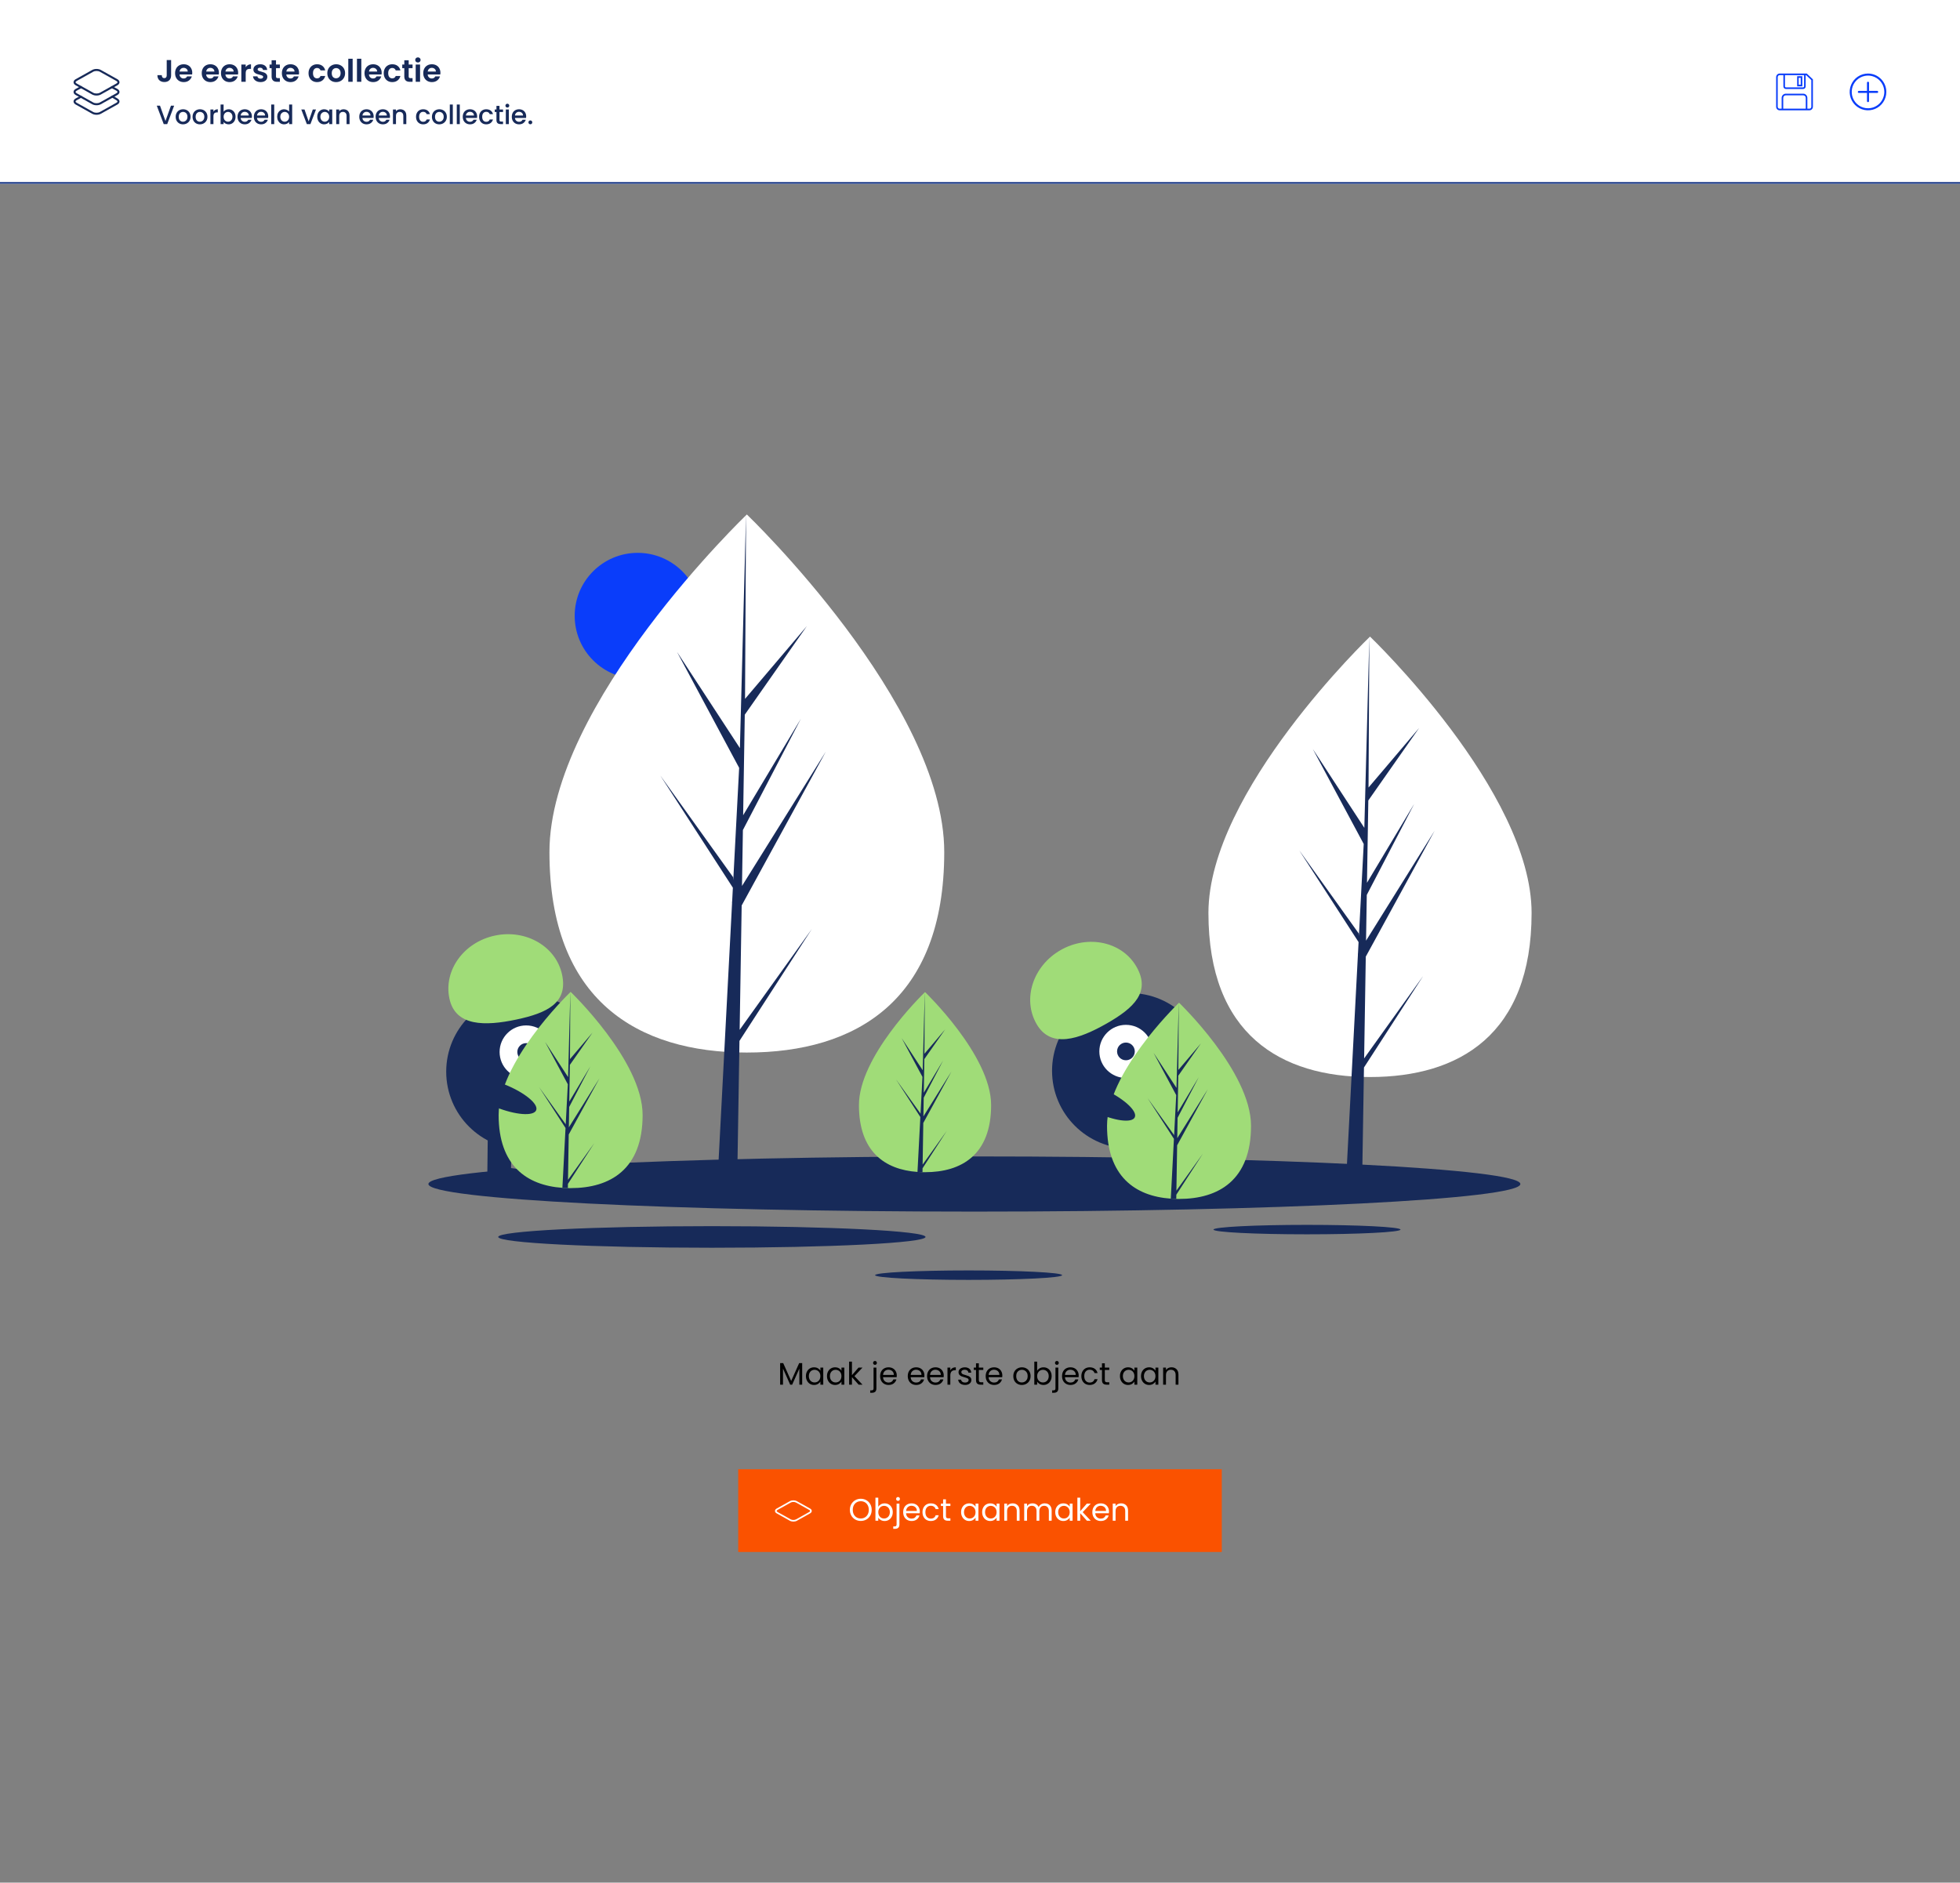 <svg width="1066" height="1024" viewBox="0 0 1066 1024" fill="none" xmlns="http://www.w3.org/2000/svg">
<rect x="0" y="0" width="1066" height="1024" fill="#808080" stroke="none"/>
<g clip-path="url(#clip0)">
<path d="M346.829 369.212C365.754 369.212 381.096 353.877 381.096 334.96C381.096 316.044 365.754 300.709 346.829 300.709C327.903 300.709 312.561 316.044 312.561 334.96C312.561 353.877 327.903 369.212 346.829 369.212Z" fill="#0A3DFA"/>
<path d="M513.553 463.469C513.553 544.288 465.485 572.507 406.191 572.507C346.896 572.507 298.829 544.288 298.829 463.469C298.829 382.651 406.191 279.837 406.191 279.837C406.191 279.837 513.553 382.651 513.553 463.469Z" fill="white"/>
<path d="M402.28 560.144L403.38 492.506L449.14 408.828L403.552 481.896L404.046 451.483L435.584 390.943L404.177 443.435L405.066 388.736L438.837 340.539L405.206 380.135L405.761 279.837L402.27 412.613L402.557 407.136L368.222 354.604L402.007 417.65L398.808 478.739L398.712 477.118L359.129 421.836L398.592 482.846L398.192 490.486L398.121 490.601L398.153 491.228L390.037 646.216H400.881L402.182 566.162L441.548 505.301L402.28 560.144Z" fill="#172A59"/>
<path d="M833 496.57C833 562.724 793.654 585.823 745.119 585.823C696.584 585.823 657.238 562.724 657.238 496.57C657.238 430.416 745.119 346.258 745.119 346.258C745.119 346.258 833 430.416 833 496.57Z" fill="white"/>
<path d="M741.918 575.703L742.817 520.338L780.274 451.844L742.958 511.653L743.363 486.759L769.178 437.204L743.47 480.171L744.198 435.397L771.841 395.945L744.312 428.357L744.767 346.258L741.909 454.942L742.145 450.459L714.039 407.458L741.694 459.065L739.075 509.07L738.997 507.742L706.596 462.491L738.899 512.431L738.571 518.685L738.513 518.779L738.539 519.292L731.895 646.157H740.772L741.837 580.629L774.061 530.811L741.918 575.703Z" fill="#172A59"/>
<path d="M529.946 659.02C693.945 659.02 826.892 652.303 826.892 644.017C826.892 635.73 693.945 629.013 529.946 629.013C365.947 629.013 233 635.73 233 644.017C233 652.303 365.947 659.02 529.946 659.02Z" fill="#172A59"/>
<path d="M710.843 671.375C738.932 671.375 761.703 670.224 761.703 668.805C761.703 667.386 738.932 666.235 710.843 666.235C682.754 666.235 659.983 667.386 659.983 668.805C659.983 670.224 682.754 671.375 710.843 671.375Z" fill="#172A59"/>
<path d="M526.802 696.163C554.891 696.163 577.662 695.013 577.662 693.594C577.662 692.174 554.891 691.024 526.802 691.024C498.713 691.024 475.942 692.174 475.942 693.594C475.942 695.013 498.713 696.163 526.802 696.163Z" fill="#172A59"/>
<path d="M387.174 678.68C451.348 678.68 503.371 676.052 503.371 672.809C503.371 669.567 451.348 666.938 387.174 666.938C323.001 666.938 270.978 669.567 270.978 672.809C270.978 676.052 323.001 678.68 387.174 678.68Z" fill="#172A59"/>
<path d="M284.982 625.174C308.343 625.174 327.281 606.244 327.281 582.894C327.281 559.544 308.343 540.615 284.982 540.615C261.621 540.615 242.683 559.544 242.683 582.894C242.683 606.244 261.621 625.174 284.982 625.174Z" fill="#172A59"/>
<path d="M278.166 615.997L265.316 615.846L265.045 638.857L277.895 639.009L278.166 615.997Z" fill="#172A59"/>
<path d="M303.865 616.3L291.015 616.149L290.744 639.16L303.593 639.311L303.865 616.3Z" fill="#172A59"/>
<path d="M286.458 639.377C286.484 637.16 281.711 635.307 275.797 635.237C269.883 635.168 265.068 636.908 265.042 639.125C265.016 641.341 269.789 643.195 275.703 643.265C281.616 643.334 286.432 641.594 286.458 639.377Z" fill="#172A59"/>
<path d="M312.163 639.145C312.189 636.928 307.416 635.075 301.502 635.005C295.588 634.935 290.773 636.676 290.747 638.892C290.721 641.109 295.494 642.962 301.408 643.032C307.321 643.102 312.137 641.361 312.163 639.145Z" fill="#172A59"/>
<path d="M286.179 586.654C294.163 586.654 300.635 580.184 300.635 572.204C300.635 564.223 294.163 557.754 286.179 557.754C278.195 557.754 271.722 564.223 271.722 572.204C271.722 580.184 278.195 586.654 286.179 586.654Z" fill="white"/>
<path d="M286.179 577.02C288.84 577.02 290.998 574.864 290.998 572.204C290.998 569.544 288.84 567.387 286.179 567.387C283.517 567.387 281.36 569.544 281.36 572.204C281.36 574.864 283.517 577.02 286.179 577.02Z" fill="#172A59"/>
<path d="M244.416 543.095C241.181 527.767 252.281 512.448 269.207 508.879C286.134 505.31 302.478 514.842 305.713 530.17C308.948 545.498 297.693 551.005 280.766 554.574C263.84 558.143 247.651 558.423 244.416 543.095Z" fill="#A0DC78"/>
<path d="M349.506 606.481C349.506 635.956 331.976 646.248 310.35 646.248C309.849 646.248 309.349 646.243 308.849 646.231C307.847 646.21 306.855 646.162 305.874 646.095C286.357 644.715 271.194 633.894 271.194 606.481C271.194 578.112 307.463 542.314 310.188 539.665L310.192 539.66C310.297 539.558 310.35 539.508 310.35 539.508C310.35 539.508 349.506 577.005 349.506 606.481Z" fill="#A0DC78"/>
<path d="M308.923 641.739L323.244 621.737L308.887 643.935L308.849 646.231C307.847 646.21 306.854 646.162 305.874 646.095L307.418 616.606L307.406 616.377L307.432 616.334L307.577 613.549L293.185 591.296L307.623 611.46L307.656 612.051L308.823 589.77L296.501 566.775L308.973 585.859L310.187 539.665L310.192 539.508V539.66L309.989 576.087L322.256 561.646L309.939 579.225L309.615 599.174L321.068 580.029L309.567 602.11L309.386 613.2L326.014 586.553L309.324 617.071L308.923 641.739Z" fill="#172A59"/>
<path d="M614.487 624.716C637.848 624.716 656.786 605.787 656.786 582.437C656.786 559.087 637.848 540.157 614.487 540.157C591.125 540.157 572.188 559.087 572.188 582.437C572.188 605.787 591.125 624.716 614.487 624.716Z" fill="#172A59"/>
<path d="M618.097 616.04L605.813 619.814L612.577 641.811L624.86 638.038L618.097 616.04Z" fill="#172A59"/>
<path d="M642.663 608.497L630.379 612.27L637.143 634.268L649.426 630.494L642.663 608.497Z" fill="#172A59"/>
<path d="M624.072 642.759C629.725 641.023 633.78 637.897 633.128 635.778C632.476 633.659 627.365 633.349 621.712 635.086C616.059 636.822 612.004 639.948 612.656 642.067C613.307 644.186 618.418 644.496 624.072 642.759Z" fill="#172A59"/>
<path d="M648.481 634.701C654.135 632.965 658.189 629.839 657.538 627.72C656.886 625.601 651.775 625.291 646.122 627.028C640.469 628.764 636.414 631.89 637.065 634.009C637.717 636.128 642.828 636.438 648.481 634.701Z" fill="#172A59"/>
<path d="M612.364 586.341C620.349 586.341 626.821 579.871 626.821 571.891C626.821 563.91 620.349 557.441 612.364 557.441C604.38 557.441 597.908 563.91 597.908 571.891C597.908 579.871 604.38 586.341 612.364 586.341Z" fill="white"/>
<path d="M612.365 576.708C615.026 576.708 617.184 574.551 617.184 571.891C617.184 569.231 615.026 567.074 612.365 567.074C609.703 567.074 607.546 569.231 607.546 571.891C607.546 574.551 609.703 576.708 612.365 576.708Z" fill="#172A59"/>
<path d="M563.71 556.901C555.952 543.29 561.847 525.317 576.878 516.757C591.909 508.198 610.383 512.294 618.142 525.905C625.9 539.516 616.861 548.192 601.831 556.751C586.8 565.31 571.468 570.512 563.71 556.901Z" fill="#A0DC78"/>
<path d="M539.049 601.083C539.049 628.141 522.957 637.588 503.105 637.588C502.645 637.588 502.186 637.583 501.728 637.573C500.808 637.553 499.897 637.509 498.997 637.448C481.081 636.18 467.162 626.247 467.162 601.083C467.162 575.042 500.455 542.182 502.956 539.75L502.961 539.745C503.057 539.651 503.105 539.605 503.105 539.605C503.105 539.605 539.049 574.026 539.049 601.083Z" fill="#A0DC78"/>
<path d="M501.795 633.449L514.941 615.088L501.762 635.465L501.727 637.573C500.808 637.553 499.896 637.509 498.996 637.448L500.413 610.377L500.402 610.167L500.426 610.128L500.56 607.571L487.348 587.144L500.602 605.654L500.632 606.197L501.703 585.743L490.392 564.636L501.841 582.153L502.956 539.75L502.96 539.605V539.745L502.774 573.183L514.035 559.927L502.728 576.064L502.43 594.376L512.944 576.802L502.386 597.071L502.22 607.252L517.484 582.79L502.163 610.804L501.795 633.449Z" fill="#172A59"/>
<path d="M680.402 612.368C680.402 641.843 662.873 652.135 641.246 652.135C640.745 652.135 640.245 652.129 639.746 652.118C638.744 652.097 637.751 652.049 636.771 651.982C617.254 650.602 602.09 639.781 602.09 612.368C602.09 583.998 638.36 548.201 641.084 545.552L641.089 545.547C641.194 545.445 641.246 545.395 641.246 545.395C641.246 545.395 680.402 582.892 680.402 612.368Z" fill="#A0DC78"/>
<path d="M639.819 647.626L654.141 627.624L639.784 649.822L639.745 652.118C638.743 652.097 637.751 652.049 636.77 651.982L638.314 622.493L638.302 622.264L638.328 622.221L638.474 619.436L624.081 597.183L638.519 617.347L638.553 617.938L639.719 595.657L627.397 572.662L639.869 591.746L641.084 545.552L641.089 545.395V545.548L640.886 581.974L653.153 567.533L640.836 585.112L640.511 605.061L651.965 585.916L640.463 607.997L640.282 619.087L656.91 592.44L640.22 622.958L639.819 647.626Z" fill="#172A59"/>
<path d="M617.173 607.746C618.744 604.435 611.463 597.694 600.909 592.691C590.355 587.688 580.526 586.317 578.955 589.628C577.383 592.94 584.665 599.68 595.219 604.684C605.772 609.687 615.602 611.058 617.173 607.746Z" fill="#172A59"/>
<path d="M291.618 603.876C292.982 600.474 285.299 594.195 274.456 589.852C263.614 585.508 253.719 584.745 252.355 588.147C250.991 591.549 258.674 597.828 269.516 602.172C280.358 606.515 290.253 607.278 291.618 603.876Z" fill="#172A59"/>
</g>
<path d="M436.289 741.434V753.163H434.746V744.417L430.848 753.163H429.763L425.848 744.4V753.163H424.305V741.434H425.966L430.305 751.129L434.645 741.434H436.289ZM438.328 748.485C438.328 747.536 438.52 746.705 438.905 745.993C439.289 745.27 439.814 744.711 440.481 744.315C441.159 743.92 441.91 743.722 442.735 743.722C443.549 743.722 444.255 743.897 444.854 744.248C445.453 744.598 445.899 745.039 446.193 745.57V743.875H447.753V753.163H446.193V751.434C445.888 751.977 445.43 752.429 444.82 752.79C444.221 753.141 443.521 753.316 442.718 753.316C441.894 753.316 441.148 753.112 440.481 752.706C439.814 752.299 439.289 751.728 438.905 750.994C438.52 750.259 438.328 749.423 438.328 748.485ZM446.193 748.502C446.193 747.801 446.052 747.191 445.769 746.671C445.487 746.152 445.103 745.756 444.617 745.485C444.142 745.202 443.617 745.061 443.04 745.061C442.464 745.061 441.939 745.197 441.464 745.468C440.99 745.739 440.611 746.135 440.328 746.655C440.046 747.174 439.905 747.785 439.905 748.485C439.905 749.197 440.046 749.819 440.328 750.35C440.611 750.869 440.99 751.271 441.464 751.553C441.939 751.824 442.464 751.96 443.04 751.96C443.617 751.96 444.142 751.824 444.617 751.553C445.103 751.271 445.487 750.869 445.769 750.35C446.052 749.819 446.193 749.203 446.193 748.502ZM449.783 748.485C449.783 747.536 449.975 746.705 450.359 745.993C450.743 745.27 451.269 744.711 451.936 744.315C452.614 743.92 453.365 743.722 454.19 743.722C455.003 743.722 455.71 743.897 456.309 744.248C456.908 744.598 457.354 745.039 457.648 745.57V743.875H459.207V753.163H457.648V751.434C457.343 751.977 456.885 752.429 456.275 752.79C455.676 753.141 454.975 753.316 454.173 753.316C453.348 753.316 452.602 753.112 451.936 752.706C451.269 752.299 450.743 751.728 450.359 750.994C449.975 750.259 449.783 749.423 449.783 748.485ZM457.648 748.502C457.648 747.801 457.506 747.191 457.224 746.671C456.941 746.152 456.557 745.756 456.071 745.485C455.597 745.202 455.071 745.061 454.495 745.061C453.919 745.061 453.393 745.197 452.919 745.468C452.444 745.739 452.065 746.135 451.783 746.655C451.5 747.174 451.359 747.785 451.359 748.485C451.359 749.197 451.5 749.819 451.783 750.35C452.065 750.869 452.444 751.271 452.919 751.553C453.393 751.824 453.919 751.96 454.495 751.96C455.071 751.96 455.597 751.824 456.071 751.553C456.557 751.271 456.941 750.869 457.224 750.35C457.506 749.819 457.648 749.203 457.648 748.502ZM467 753.163L463.356 749.061V753.163H461.814V740.62H463.356V747.994L466.933 743.875H469.085L464.712 748.502L469.102 753.163H467ZM475.886 742.366C475.593 742.366 475.344 742.264 475.141 742.061C474.948 741.858 474.852 741.609 474.852 741.315C474.852 741.021 474.948 740.773 475.141 740.569C475.344 740.366 475.593 740.264 475.886 740.264C476.18 740.264 476.423 740.366 476.615 740.569C476.819 740.773 476.92 741.021 476.92 741.315C476.92 741.609 476.819 741.858 476.615 742.061C476.423 742.264 476.18 742.366 475.886 742.366ZM476.649 755.18C476.649 756.005 476.44 756.61 476.022 756.994C475.604 757.378 474.994 757.57 474.191 757.57H473.293V756.265H473.937C474.367 756.265 474.666 756.18 474.835 756.011C475.016 755.841 475.107 755.553 475.107 755.146V743.875H476.649V755.18ZM487.735 748.163C487.735 748.457 487.718 748.768 487.684 749.095H480.26C480.317 750.011 480.628 750.728 481.193 751.248C481.769 751.756 482.464 752.011 483.277 752.011C483.944 752.011 484.498 751.858 484.938 751.553C485.39 751.237 485.707 750.819 485.888 750.299H487.549C487.3 751.191 486.803 751.92 486.057 752.485C485.311 753.039 484.385 753.316 483.277 753.316C482.396 753.316 481.605 753.118 480.904 752.723C480.215 752.327 479.673 751.768 479.277 751.045C478.882 750.31 478.684 749.463 478.684 748.502C478.684 747.542 478.876 746.7 479.26 745.977C479.644 745.253 480.181 744.7 480.87 744.315C481.571 743.92 482.373 743.722 483.277 743.722C484.159 743.722 484.938 743.914 485.616 744.298C486.294 744.683 486.814 745.214 487.176 745.892C487.549 746.558 487.735 747.316 487.735 748.163ZM486.142 747.841C486.142 747.253 486.012 746.751 485.752 746.332C485.492 745.903 485.136 745.581 484.684 745.366C484.244 745.14 483.752 745.027 483.21 745.027C482.43 745.027 481.763 745.276 481.209 745.773C480.667 746.27 480.356 746.96 480.277 747.841H486.142ZM502.765 748.163C502.765 748.457 502.748 748.768 502.714 749.095H495.29C495.347 750.011 495.657 750.728 496.222 751.248C496.799 751.756 497.494 752.011 498.307 752.011C498.974 752.011 499.528 751.858 499.968 751.553C500.42 751.237 500.737 750.819 500.918 750.299H502.579C502.33 751.191 501.833 751.92 501.087 752.485C500.341 753.039 499.415 753.316 498.307 753.316C497.426 753.316 496.635 753.118 495.934 752.723C495.245 752.327 494.703 751.768 494.307 751.045C493.912 750.31 493.714 749.463 493.714 748.502C493.714 747.542 493.906 746.7 494.29 745.977C494.674 745.253 495.211 744.7 495.9 744.315C496.601 743.92 497.403 743.722 498.307 743.722C499.189 743.722 499.968 743.914 500.646 744.298C501.324 744.683 501.844 745.214 502.206 745.892C502.579 746.558 502.765 747.316 502.765 748.163ZM501.172 747.841C501.172 747.253 501.042 746.751 500.782 746.332C500.522 745.903 500.166 745.581 499.714 745.366C499.273 745.14 498.782 745.027 498.239 745.027C497.46 745.027 496.793 745.276 496.239 745.773C495.697 746.27 495.386 746.96 495.307 747.841H501.172ZM513.276 748.163C513.276 748.457 513.259 748.768 513.225 749.095H505.801C505.858 750.011 506.168 750.728 506.733 751.248C507.31 751.756 508.005 752.011 508.818 752.011C509.485 752.011 510.039 751.858 510.479 751.553C510.931 751.237 511.248 750.819 511.429 750.299H513.09C512.841 751.191 512.344 751.92 511.598 752.485C510.852 753.039 509.926 753.316 508.818 753.316C507.937 753.316 507.146 753.118 506.445 752.723C505.756 752.327 505.214 751.768 504.818 751.045C504.423 750.31 504.225 749.463 504.225 748.502C504.225 747.542 504.417 746.7 504.801 745.977C505.185 745.253 505.722 744.7 506.411 744.315C507.112 743.92 507.914 743.722 508.818 743.722C509.7 743.722 510.479 743.914 511.157 744.298C511.835 744.683 512.355 745.214 512.717 745.892C513.09 746.558 513.276 747.316 513.276 748.163ZM511.683 747.841C511.683 747.253 511.553 746.751 511.293 746.332C511.033 745.903 510.677 745.581 510.225 745.366C509.784 745.14 509.293 745.027 508.75 745.027C507.971 745.027 507.304 745.276 506.75 745.773C506.208 746.27 505.897 746.96 505.818 747.841H511.683ZM516.855 745.383C517.126 744.852 517.51 744.44 518.007 744.146C518.516 743.852 519.131 743.705 519.855 743.705V745.299H519.448C517.719 745.299 516.855 746.236 516.855 748.112V753.163H515.312V743.875H516.855V745.383ZM524.924 753.316C524.212 753.316 523.573 753.197 523.008 752.96C522.443 752.711 521.997 752.372 521.669 751.943C521.341 751.502 521.161 750.999 521.127 750.434H522.72C522.765 750.898 522.98 751.276 523.364 751.57C523.76 751.864 524.274 752.011 524.907 752.011C525.494 752.011 525.957 751.881 526.296 751.621C526.635 751.361 526.805 751.033 526.805 750.638C526.805 750.231 526.624 749.932 526.263 749.739C525.901 749.536 525.342 749.338 524.585 749.146C523.895 748.965 523.33 748.785 522.89 748.604C522.46 748.412 522.087 748.135 521.771 747.773C521.466 747.4 521.313 746.914 521.313 746.316C521.313 745.841 521.454 745.406 521.737 745.01C522.019 744.615 522.421 744.304 522.94 744.078C523.46 743.841 524.053 743.722 524.72 743.722C525.748 743.722 526.579 743.982 527.212 744.502C527.845 745.022 528.184 745.734 528.229 746.638H526.686C526.652 746.152 526.455 745.762 526.093 745.468C525.743 745.174 525.268 745.027 524.669 745.027C524.116 745.027 523.675 745.146 523.347 745.383C523.019 745.621 522.856 745.931 522.856 746.316C522.856 746.621 522.952 746.875 523.144 747.078C523.347 747.27 523.596 747.429 523.89 747.553C524.195 747.666 524.613 747.796 525.144 747.943C525.811 748.124 526.353 748.304 526.771 748.485C527.189 748.655 527.545 748.915 527.839 749.265C528.144 749.615 528.302 750.073 528.314 750.638C528.314 751.146 528.172 751.604 527.89 752.011C527.607 752.418 527.206 752.74 526.686 752.977C526.178 753.203 525.59 753.316 524.924 753.316ZM532.372 745.146V750.621C532.372 751.073 532.468 751.395 532.661 751.587C532.853 751.768 533.186 751.858 533.661 751.858H534.796V753.163H533.406C532.548 753.163 531.903 752.966 531.474 752.57C531.045 752.175 530.83 751.525 530.83 750.621V745.146H529.626V743.875H530.83V741.536H532.372V743.875H534.796V745.146H532.372ZM545.14 748.163C545.14 748.457 545.123 748.768 545.089 749.095H537.665C537.722 750.011 538.032 750.728 538.597 751.248C539.174 751.756 539.869 752.011 540.682 752.011C541.349 752.011 541.903 751.858 542.343 751.553C542.795 751.237 543.112 750.819 543.293 750.299H544.954C544.705 751.191 544.208 751.92 543.462 752.485C542.716 753.039 541.79 753.316 540.682 753.316C539.801 753.316 539.01 753.118 538.309 752.723C537.62 752.327 537.078 751.768 536.682 751.045C536.287 750.31 536.089 749.463 536.089 748.502C536.089 747.542 536.281 746.7 536.665 745.977C537.049 745.253 537.586 744.7 538.275 744.315C538.976 743.92 539.778 743.722 540.682 743.722C541.564 743.722 542.343 743.914 543.021 744.298C543.699 744.683 544.219 745.214 544.581 745.892C544.954 746.558 545.14 747.316 545.14 748.163ZM543.547 747.841C543.547 747.253 543.417 746.751 543.157 746.332C542.897 745.903 542.541 745.581 542.089 745.366C541.648 745.14 541.157 745.027 540.614 745.027C539.835 745.027 539.168 745.276 538.614 745.773C538.072 746.27 537.761 746.96 537.682 747.841H543.547ZM555.746 753.316C554.876 753.316 554.085 753.118 553.373 752.723C552.672 752.327 552.119 751.768 551.712 751.045C551.316 750.31 551.119 749.463 551.119 748.502C551.119 747.553 551.322 746.717 551.729 745.993C552.147 745.259 552.712 744.7 553.424 744.315C554.136 743.92 554.932 743.722 555.814 743.722C556.695 743.722 557.492 743.92 558.204 744.315C558.916 744.7 559.475 745.253 559.882 745.977C560.3 746.7 560.509 747.542 560.509 748.502C560.509 749.463 560.294 750.31 559.865 751.045C559.447 751.768 558.876 752.327 558.153 752.723C557.43 753.118 556.627 753.316 555.746 753.316ZM555.746 751.96C556.3 751.96 556.82 751.83 557.305 751.57C557.791 751.31 558.181 750.92 558.475 750.4C558.78 749.881 558.933 749.248 558.933 748.502C558.933 747.756 558.786 747.123 558.492 746.604C558.198 746.084 557.814 745.7 557.339 745.451C556.865 745.191 556.351 745.061 555.797 745.061C555.232 745.061 554.712 745.191 554.237 745.451C553.774 745.7 553.401 746.084 553.119 746.604C552.836 747.123 552.695 747.756 552.695 748.502C552.695 749.259 552.831 749.898 553.102 750.417C553.384 750.937 553.757 751.327 554.221 751.587C554.684 751.836 555.192 751.96 555.746 751.96ZM564.079 745.604C564.396 745.05 564.859 744.598 565.469 744.248C566.08 743.897 566.775 743.722 567.554 743.722C568.39 743.722 569.142 743.92 569.809 744.315C570.475 744.711 571.001 745.27 571.385 745.993C571.769 746.705 571.961 747.536 571.961 748.485C571.961 749.423 571.769 750.259 571.385 750.994C571.001 751.728 570.47 752.299 569.792 752.706C569.125 753.112 568.379 753.316 567.554 753.316C566.752 753.316 566.046 753.141 565.435 752.79C564.837 752.44 564.385 751.994 564.079 751.451V753.163H562.537V740.62H564.079V745.604ZM570.385 748.485C570.385 747.785 570.244 747.174 569.961 746.655C569.679 746.135 569.294 745.739 568.809 745.468C568.334 745.197 567.808 745.061 567.232 745.061C566.667 745.061 566.142 745.202 565.656 745.485C565.181 745.756 564.797 746.157 564.503 746.688C564.221 747.208 564.079 747.813 564.079 748.502C564.079 749.203 564.221 749.819 564.503 750.35C564.797 750.869 565.181 751.271 565.656 751.553C566.142 751.824 566.667 751.96 567.232 751.96C567.808 751.96 568.334 751.824 568.809 751.553C569.294 751.271 569.679 750.869 569.961 750.35C570.244 749.819 570.385 749.197 570.385 748.485ZM574.822 742.366C574.528 742.366 574.28 742.264 574.076 742.061C573.884 741.858 573.788 741.609 573.788 741.315C573.788 741.021 573.884 740.773 574.076 740.569C574.28 740.366 574.528 740.264 574.822 740.264C575.116 740.264 575.359 740.366 575.551 740.569C575.754 740.773 575.856 741.021 575.856 741.315C575.856 741.609 575.754 741.858 575.551 742.061C575.359 742.264 575.116 742.366 574.822 742.366ZM575.585 755.18C575.585 756.005 575.376 756.61 574.958 756.994C574.54 757.378 573.929 757.57 573.127 757.57H572.229V756.265H572.873C573.302 756.265 573.602 756.18 573.771 756.011C573.952 755.841 574.042 755.553 574.042 755.146V743.875H575.585V755.18ZM586.671 748.163C586.671 748.457 586.654 748.768 586.62 749.095H579.196C579.252 750.011 579.563 750.728 580.128 751.248C580.705 751.756 581.399 752.011 582.213 752.011C582.88 752.011 583.433 751.858 583.874 751.553C584.326 751.237 584.643 750.819 584.823 750.299H586.484C586.236 751.191 585.739 751.92 584.993 752.485C584.247 753.039 583.32 753.316 582.213 753.316C581.332 753.316 580.541 753.118 579.84 752.723C579.151 752.327 578.608 751.768 578.213 751.045C577.817 750.31 577.62 749.463 577.62 748.502C577.62 747.542 577.812 746.7 578.196 745.977C578.58 745.253 579.117 744.7 579.806 744.315C580.507 743.92 581.309 743.722 582.213 743.722C583.094 743.722 583.874 743.914 584.552 744.298C585.23 744.683 585.75 745.214 586.112 745.892C586.484 746.558 586.671 747.316 586.671 748.163ZM585.078 747.841C585.078 747.253 584.948 746.751 584.688 746.332C584.428 745.903 584.072 745.581 583.62 745.366C583.179 745.14 582.688 745.027 582.145 745.027C581.366 745.027 580.699 745.276 580.145 745.773C579.603 746.27 579.292 746.96 579.213 747.841H585.078ZM588.131 748.502C588.131 747.542 588.323 746.705 588.707 745.993C589.091 745.27 589.622 744.711 590.3 744.315C590.99 743.92 591.775 743.722 592.656 743.722C593.798 743.722 594.735 743.999 595.47 744.553C596.216 745.106 596.707 745.875 596.945 746.858H595.284C595.125 746.293 594.815 745.847 594.351 745.519C593.899 745.191 593.334 745.027 592.656 745.027C591.775 745.027 591.063 745.332 590.521 745.943C589.978 746.542 589.707 747.395 589.707 748.502C589.707 749.621 589.978 750.485 590.521 751.095C591.063 751.706 591.775 752.011 592.656 752.011C593.334 752.011 593.899 751.853 594.351 751.536C594.803 751.22 595.114 750.768 595.284 750.18H596.945C596.696 751.129 596.199 751.892 595.453 752.468C594.707 753.033 593.775 753.316 592.656 753.316C591.775 753.316 590.99 753.118 590.3 752.723C589.622 752.327 589.091 751.768 588.707 751.045C588.323 750.321 588.131 749.474 588.131 748.502ZM600.884 745.146V750.621C600.884 751.073 600.98 751.395 601.172 751.587C601.364 751.768 601.698 751.858 602.172 751.858H603.308V753.163H601.918C601.059 753.163 600.415 752.966 599.986 752.57C599.556 752.175 599.342 751.525 599.342 750.621V745.146H598.138V743.875H599.342V741.536H600.884V743.875H603.308V745.146H600.884ZM609.119 748.485C609.119 747.536 609.312 746.705 609.696 745.993C610.08 745.27 610.605 744.711 611.272 744.315C611.95 743.92 612.702 743.722 613.526 743.722C614.34 743.722 615.046 743.897 615.645 744.248C616.244 744.598 616.69 745.039 616.984 745.57V743.875H618.544V753.163H616.984V751.434C616.679 751.977 616.222 752.429 615.611 752.79C615.012 753.141 614.312 753.316 613.51 753.316C612.685 753.316 611.939 753.112 611.272 752.706C610.605 752.299 610.08 751.728 609.696 750.994C609.312 750.259 609.119 749.423 609.119 748.485ZM616.984 748.502C616.984 747.801 616.843 747.191 616.561 746.671C616.278 746.152 615.894 745.756 615.408 745.485C614.933 745.202 614.408 745.061 613.832 745.061C613.255 745.061 612.73 745.197 612.255 745.468C611.781 745.739 611.402 746.135 611.12 746.655C610.837 747.174 610.696 747.785 610.696 748.485C610.696 749.197 610.837 749.819 611.12 750.35C611.402 750.869 611.781 751.271 612.255 751.553C612.73 751.824 613.255 751.96 613.832 751.96C614.408 751.96 614.933 751.824 615.408 751.553C615.894 751.271 616.278 750.869 616.561 750.35C616.843 749.819 616.984 749.203 616.984 748.502ZM620.574 748.485C620.574 747.536 620.766 746.705 621.15 745.993C621.534 745.27 622.06 744.711 622.727 744.315C623.405 743.92 624.156 743.722 624.981 743.722C625.795 743.722 626.501 743.897 627.1 744.248C627.699 744.598 628.145 745.039 628.439 745.57V743.875H629.998V753.163H628.439V751.434C628.134 751.977 627.676 752.429 627.066 752.79C626.467 753.141 625.766 753.316 624.964 753.316C624.139 753.316 623.393 753.112 622.727 752.706C622.06 752.299 621.534 751.728 621.15 750.994C620.766 750.259 620.574 749.423 620.574 748.485ZM628.439 748.502C628.439 747.801 628.298 747.191 628.015 746.671C627.733 746.152 627.348 745.756 626.862 745.485C626.388 745.202 625.862 745.061 625.286 745.061C624.71 745.061 624.184 745.197 623.71 745.468C623.235 745.739 622.857 746.135 622.574 746.655C622.292 747.174 622.15 747.785 622.15 748.485C622.15 749.197 622.292 749.819 622.574 750.35C622.857 750.869 623.235 751.271 623.71 751.553C624.184 751.824 624.71 751.96 625.286 751.96C625.862 751.96 626.388 751.824 626.862 751.553C627.348 751.271 627.733 750.869 628.015 750.35C628.298 749.819 628.439 749.203 628.439 748.502ZM637.13 743.705C638.26 743.705 639.176 744.05 639.876 744.739C640.577 745.417 640.927 746.4 640.927 747.688V753.163H639.402V747.909C639.402 746.982 639.17 746.276 638.707 745.79C638.243 745.293 637.611 745.044 636.808 745.044C635.995 745.044 635.345 745.299 634.859 745.807C634.385 746.316 634.147 747.056 634.147 748.027V753.163H632.605V743.875H634.147V745.197C634.452 744.722 634.865 744.355 635.385 744.095C635.916 743.835 636.498 743.705 637.13 743.705Z" fill="black"/>
<rect width="263" height="45" transform="translate(401.5 799.163)" fill="#FA5200"/>
<g clip-path="url(#clip1)">
<path d="M431.501 827.636C430.824 827.636 430.148 827.488 429.621 827.194L422.411 823.163C421.83 822.838 421.5 822.361 421.5 821.85C421.5 821.339 421.833 820.859 422.411 820.537L429.621 816.506C430.675 815.916 432.326 815.916 433.382 816.506L440.59 820.537C441.171 820.862 441.501 821.339 441.501 821.85C441.501 822.361 441.168 822.841 440.59 823.163L433.38 827.194C432.853 827.488 432.177 827.636 431.501 827.636ZM431.501 816.948C430.976 816.948 430.449 817.057 430.058 817.275L422.851 821.306C422.56 821.47 422.393 821.666 422.393 821.85C422.393 822.033 422.56 822.23 422.851 822.394L430.058 826.425C430.84 826.862 432.161 826.862 432.943 826.425L440.151 822.394C440.441 822.23 440.608 822.033 440.608 821.85C440.608 821.666 440.441 821.47 440.151 821.306L432.943 817.275C432.552 817.057 432.025 816.948 431.501 816.948Z" fill="white"/>
</g>
<path d="M468.161 827.282C467.065 827.282 466.065 827.028 465.161 826.519C464.257 825.999 463.54 825.282 463.009 824.367C462.489 823.44 462.229 822.4 462.229 821.248C462.229 820.095 462.489 819.061 463.009 818.146C463.54 817.219 464.257 816.502 465.161 815.993C466.065 815.473 467.065 815.214 468.161 815.214C469.269 815.214 470.274 815.473 471.178 815.993C472.082 816.502 472.794 817.214 473.314 818.129C473.834 819.044 474.094 820.084 474.094 821.248C474.094 822.412 473.834 823.451 473.314 824.367C472.794 825.282 472.082 825.999 471.178 826.519C470.274 827.028 469.269 827.282 468.161 827.282ZM468.161 825.943C468.986 825.943 469.726 825.751 470.382 825.367C471.049 824.982 471.568 824.434 471.941 823.722C472.325 823.011 472.518 822.186 472.518 821.248C472.518 820.299 472.325 819.474 471.941 818.773C471.568 818.061 471.054 817.513 470.399 817.129C469.743 816.745 468.998 816.553 468.161 816.553C467.325 816.553 466.579 816.745 465.924 817.129C465.269 817.513 464.749 818.061 464.365 818.773C463.992 819.474 463.805 820.299 463.805 821.248C463.805 822.186 463.992 823.011 464.365 823.722C464.749 824.434 465.269 824.982 465.924 825.367C466.591 825.751 467.336 825.943 468.161 825.943ZM477.673 819.604C477.989 819.05 478.452 818.598 479.062 818.248C479.673 817.897 480.368 817.722 481.147 817.722C481.984 817.722 482.735 817.92 483.402 818.315C484.068 818.711 484.594 819.27 484.978 819.993C485.362 820.705 485.554 821.536 485.554 822.485C485.554 823.423 485.362 824.259 484.978 824.994C484.594 825.728 484.063 826.299 483.385 826.706C482.718 827.112 481.972 827.316 481.147 827.316C480.345 827.316 479.639 827.141 479.029 826.79C478.43 826.44 477.978 825.994 477.673 825.451V827.163H476.13V814.62H477.673V819.604ZM483.978 822.485C483.978 821.785 483.837 821.174 483.554 820.655C483.272 820.135 482.888 819.739 482.402 819.468C481.927 819.197 481.402 819.061 480.825 819.061C480.26 819.061 479.735 819.202 479.249 819.485C478.774 819.756 478.39 820.157 478.096 820.688C477.814 821.208 477.673 821.813 477.673 822.502C477.673 823.203 477.814 823.819 478.096 824.35C478.39 824.869 478.774 825.271 479.249 825.553C479.735 825.824 480.26 825.96 480.825 825.96C481.402 825.96 481.927 825.824 482.402 825.553C482.888 825.271 483.272 824.869 483.554 824.35C483.837 823.819 483.978 823.197 483.978 822.485ZM488.415 816.366C488.121 816.366 487.873 816.264 487.669 816.061C487.477 815.858 487.381 815.609 487.381 815.315C487.381 815.021 487.477 814.773 487.669 814.569C487.873 814.366 488.121 814.264 488.415 814.264C488.709 814.264 488.952 814.366 489.144 814.569C489.347 814.773 489.449 815.021 489.449 815.315C489.449 815.609 489.347 815.858 489.144 816.061C488.952 816.264 488.709 816.366 488.415 816.366ZM489.178 829.18C489.178 830.005 488.969 830.61 488.551 830.994C488.133 831.378 487.522 831.57 486.72 831.57H485.822V830.265H486.466C486.895 830.265 487.195 830.18 487.364 830.011C487.545 829.841 487.635 829.553 487.635 829.146V817.875H489.178V829.18ZM500.264 822.163C500.264 822.457 500.247 822.768 500.213 823.095H492.789C492.846 824.011 493.156 824.728 493.721 825.248C494.298 825.756 494.993 826.011 495.806 826.011C496.473 826.011 497.027 825.858 497.467 825.553C497.919 825.237 498.236 824.819 498.416 824.299H500.078C499.829 825.191 499.332 825.92 498.586 826.485C497.84 827.039 496.914 827.316 495.806 827.316C494.925 827.316 494.134 827.118 493.433 826.723C492.744 826.327 492.201 825.768 491.806 825.045C491.41 824.31 491.213 823.463 491.213 822.502C491.213 821.542 491.405 820.7 491.789 819.977C492.173 819.253 492.71 818.7 493.399 818.315C494.1 817.92 494.902 817.722 495.806 817.722C496.688 817.722 497.467 817.914 498.145 818.298C498.823 818.683 499.343 819.214 499.705 819.892C500.078 820.558 500.264 821.316 500.264 822.163ZM498.671 821.841C498.671 821.253 498.541 820.751 498.281 820.332C498.021 819.903 497.665 819.581 497.213 819.366C496.772 819.14 496.281 819.027 495.738 819.027C494.959 819.027 494.292 819.276 493.738 819.773C493.196 820.27 492.885 820.96 492.806 821.841H498.671ZM501.724 822.502C501.724 821.542 501.916 820.705 502.3 819.993C502.684 819.27 503.215 818.711 503.893 818.315C504.583 817.92 505.368 817.722 506.249 817.722C507.391 817.722 508.329 817.999 509.063 818.553C509.809 819.106 510.3 819.875 510.538 820.858H508.877C508.718 820.293 508.408 819.847 507.944 819.519C507.492 819.191 506.927 819.027 506.249 819.027C505.368 819.027 504.656 819.332 504.114 819.943C503.571 820.542 503.3 821.395 503.3 822.502C503.3 823.621 503.571 824.485 504.114 825.095C504.656 825.706 505.368 826.011 506.249 826.011C506.927 826.011 507.492 825.853 507.944 825.536C508.396 825.22 508.707 824.768 508.877 824.18H510.538C510.289 825.129 509.792 825.892 509.046 826.468C508.3 827.033 507.368 827.316 506.249 827.316C505.368 827.316 504.583 827.118 503.893 826.723C503.215 826.327 502.684 825.768 502.3 825.045C501.916 824.321 501.724 823.474 501.724 822.502ZM514.477 819.146V824.621C514.477 825.073 514.573 825.395 514.765 825.587C514.957 825.768 515.291 825.858 515.765 825.858H516.901V827.163H515.511C514.652 827.163 514.008 826.966 513.579 826.57C513.149 826.175 512.935 825.525 512.935 824.621V819.146H511.731V817.875H512.935V815.536H514.477V817.875H516.901V819.146H514.477ZM522.713 822.485C522.713 821.536 522.905 820.705 523.289 819.993C523.673 819.27 524.198 818.711 524.865 818.315C525.543 817.92 526.295 817.722 527.12 817.722C527.933 817.722 528.639 817.897 529.238 818.248C529.837 818.598 530.284 819.039 530.577 819.57V817.875H532.137V827.163H530.577V825.434C530.272 825.977 529.815 826.429 529.204 826.79C528.605 827.141 527.905 827.316 527.103 827.316C526.278 827.316 525.532 827.112 524.865 826.706C524.198 826.299 523.673 825.728 523.289 824.994C522.905 824.259 522.713 823.423 522.713 822.485ZM530.577 822.502C530.577 821.801 530.436 821.191 530.154 820.671C529.871 820.152 529.487 819.756 529.001 819.485C528.526 819.202 528.001 819.061 527.425 819.061C526.848 819.061 526.323 819.197 525.848 819.468C525.374 819.739 524.995 820.135 524.713 820.655C524.43 821.174 524.289 821.785 524.289 822.485C524.289 823.197 524.43 823.819 524.713 824.35C524.995 824.869 525.374 825.271 525.848 825.553C526.323 825.824 526.848 825.96 527.425 825.96C528.001 825.96 528.526 825.824 529.001 825.553C529.487 825.271 529.871 824.869 530.154 824.35C530.436 823.819 530.577 823.203 530.577 822.502ZM534.167 822.485C534.167 821.536 534.359 820.705 534.743 819.993C535.128 819.27 535.653 818.711 536.32 818.315C536.998 817.92 537.749 817.722 538.574 817.722C539.388 817.722 540.094 817.897 540.693 818.248C541.292 818.598 541.738 819.039 542.032 819.57V817.875H543.591V827.163H542.032V825.434C541.727 825.977 541.269 826.429 540.659 826.79C540.06 827.141 539.359 827.316 538.557 827.316C537.732 827.316 536.986 827.112 536.32 826.706C535.653 826.299 535.128 825.728 534.743 824.994C534.359 824.259 534.167 823.423 534.167 822.485ZM542.032 822.502C542.032 821.801 541.891 821.191 541.608 820.671C541.326 820.152 540.941 819.756 540.455 819.485C539.981 819.202 539.455 819.061 538.879 819.061C538.303 819.061 537.777 819.197 537.303 819.468C536.828 819.739 536.45 820.135 536.167 820.655C535.885 821.174 535.743 821.785 535.743 822.485C535.743 823.197 535.885 823.819 536.167 824.35C536.45 824.869 536.828 825.271 537.303 825.553C537.777 825.824 538.303 825.96 538.879 825.96C539.455 825.96 539.981 825.824 540.455 825.553C540.941 825.271 541.326 824.869 541.608 824.35C541.891 823.819 542.032 823.203 542.032 822.502ZM550.723 817.705C551.853 817.705 552.769 818.05 553.469 818.739C554.17 819.417 554.52 820.4 554.52 821.688V827.163H552.995V821.909C552.995 820.982 552.763 820.276 552.3 819.79C551.837 819.293 551.204 819.044 550.401 819.044C549.588 819.044 548.938 819.299 548.452 819.807C547.978 820.316 547.74 821.056 547.74 822.027V827.163H546.198V817.875H547.74V819.197C548.045 818.722 548.458 818.355 548.978 818.095C549.509 817.835 550.091 817.705 550.723 817.705ZM568.21 817.705C568.933 817.705 569.577 817.858 570.142 818.163C570.707 818.457 571.154 818.903 571.481 819.502C571.809 820.101 571.973 820.83 571.973 821.688V827.163H570.447V821.909C570.447 820.982 570.216 820.276 569.752 819.79C569.3 819.293 568.685 819.044 567.905 819.044C567.103 819.044 566.464 819.304 565.989 819.824C565.515 820.332 565.278 821.073 565.278 822.044V827.163H563.752V821.909C563.752 820.982 563.52 820.276 563.057 819.79C562.605 819.293 561.989 819.044 561.21 819.044C560.407 819.044 559.769 819.304 559.294 819.824C558.82 820.332 558.582 821.073 558.582 822.044V827.163H557.04V817.875H558.582V819.214C558.887 818.728 559.294 818.355 559.803 818.095C560.323 817.835 560.893 817.705 561.515 817.705C562.294 817.705 562.984 817.88 563.583 818.231C564.181 818.581 564.628 819.095 564.922 819.773C565.182 819.118 565.611 818.609 566.21 818.248C566.809 817.886 567.475 817.705 568.21 817.705ZM573.927 822.485C573.927 821.536 574.119 820.705 574.503 819.993C574.887 819.27 575.413 818.711 576.079 818.315C576.757 817.92 577.509 817.722 578.334 817.722C579.147 817.722 579.854 817.897 580.452 818.248C581.051 818.598 581.498 819.039 581.792 819.57V817.875H583.351V827.163H581.792V825.434C581.486 825.977 581.029 826.429 580.419 826.79C579.82 827.141 579.119 827.316 578.317 827.316C577.492 827.316 576.746 827.112 576.079 826.706C575.413 826.299 574.887 825.728 574.503 824.994C574.119 824.259 573.927 823.423 573.927 822.485ZM581.792 822.502C581.792 821.801 581.65 821.191 581.368 820.671C581.085 820.152 580.701 819.756 580.215 819.485C579.741 819.202 579.215 819.061 578.639 819.061C578.063 819.061 577.537 819.197 577.062 819.468C576.588 819.739 576.209 820.135 575.927 820.655C575.644 821.174 575.503 821.785 575.503 822.485C575.503 823.197 575.644 823.819 575.927 824.35C576.209 824.869 576.588 825.271 577.062 825.553C577.537 825.824 578.063 825.96 578.639 825.96C579.215 825.96 579.741 825.824 580.215 825.553C580.701 825.271 581.085 824.869 581.368 824.35C581.65 823.819 581.792 823.203 581.792 822.502ZM591.144 827.163L587.5 823.061V827.163H585.958V814.62H587.5V821.994L591.076 817.875H593.229L588.856 822.502L593.246 827.163H591.144ZM603.156 822.163C603.156 822.457 603.139 822.768 603.105 823.095H595.681C595.737 824.011 596.048 824.728 596.613 825.248C597.189 825.756 597.884 826.011 598.698 826.011C599.365 826.011 599.918 825.858 600.359 825.553C600.811 825.237 601.127 824.819 601.308 824.299H602.969C602.721 825.191 602.224 825.92 601.478 826.485C600.732 827.039 599.805 827.316 598.698 827.316C597.817 827.316 597.026 827.118 596.325 826.723C595.636 826.327 595.093 825.768 594.698 825.045C594.302 824.31 594.104 823.463 594.104 822.502C594.104 821.542 594.297 820.7 594.681 819.977C595.065 819.253 595.602 818.7 596.291 818.315C596.992 817.92 597.794 817.722 598.698 817.722C599.579 817.722 600.359 817.914 601.037 818.298C601.715 818.683 602.235 819.214 602.596 819.892C602.969 820.558 603.156 821.316 603.156 822.163ZM601.562 821.841C601.562 821.253 601.433 820.751 601.173 820.332C600.913 819.903 600.557 819.581 600.105 819.366C599.664 819.14 599.173 819.027 598.63 819.027C597.85 819.027 597.184 819.276 596.63 819.773C596.088 820.27 595.777 820.96 595.698 821.841H601.562ZM609.717 817.705C610.847 817.705 611.763 818.05 612.463 818.739C613.164 819.417 613.514 820.4 613.514 821.688V827.163H611.989V821.909C611.989 820.982 611.757 820.276 611.294 819.79C610.83 819.293 610.198 819.044 609.395 819.044C608.582 819.044 607.932 819.299 607.446 819.807C606.972 820.316 606.734 821.056 606.734 822.027V827.163H605.192V817.875H606.734V819.197C607.039 818.722 607.452 818.355 607.972 818.095C608.503 817.835 609.085 817.705 609.717 817.705Z" fill="white"/>
<rect width="1066" height="100" fill="white"/>
<g clip-path="url(#clip2)">
<path d="M52.501 51.966C51.655 51.966 50.81 51.781 50.151 51.413L41.139 46.375C40.413 45.969 40 45.372 40 44.733C40 44.095 40.416 43.495 41.139 43.092L50.151 38.053C51.468 37.316 53.533 37.316 54.853 38.053L63.863 43.092C64.588 43.498 65.001 44.095 65.001 44.733C65.001 45.372 64.586 45.972 63.863 46.375L54.85 51.413C54.192 51.781 53.346 51.966 52.501 51.966ZM52.501 38.606C51.845 38.606 51.186 38.742 50.698 39.015L41.688 44.053C41.325 44.258 41.116 44.504 41.116 44.733C41.116 44.963 41.325 45.209 41.688 45.413L50.698 50.452C51.675 50.999 53.327 50.999 54.303 50.452L63.313 45.413C63.676 45.209 63.885 44.963 63.885 44.733C63.885 44.504 63.676 44.258 63.313 44.053L54.303 39.015C53.815 38.742 53.156 38.606 52.501 38.606Z" fill="#172A59"/>
<path d="M52.501 57.25C51.655 57.25 50.81 57.065 50.151 56.698L41.139 51.662C40.413 51.256 39.997 50.659 40 50.02C40 49.382 40.416 48.782 41.139 48.379L43.817 46.908C44.088 46.759 44.425 46.856 44.576 47.124C44.727 47.392 44.629 47.727 44.358 47.876L41.683 49.343C41.323 49.545 41.113 49.794 41.113 50.02C41.113 50.25 41.323 50.496 41.685 50.7L50.695 55.739C51.672 56.286 53.324 56.286 54.3 55.739L63.31 50.7C63.673 50.496 63.882 50.25 63.882 50.02C63.882 49.791 63.673 49.545 63.31 49.341L60.64 47.873C60.369 47.724 60.272 47.389 60.422 47.121C60.573 46.853 60.911 46.759 61.181 46.906L63.857 48.373C64.586 48.779 65.001 49.379 65.001 50.018C65.001 50.656 64.586 51.256 63.863 51.659L54.85 56.698C54.192 57.068 53.346 57.25 52.501 57.25Z" fill="#172A59"/>
<path d="M52.501 62.435C51.655 62.435 50.81 62.25 50.151 61.883L41.139 56.844C40.413 56.438 40 55.841 40 55.203C40 54.564 40.416 53.967 41.139 53.561L43.747 52.149C44.018 52.002 44.356 52.102 44.504 52.37C44.651 52.638 44.551 52.972 44.28 53.119L41.677 54.526C41.32 54.724 41.111 54.973 41.111 55.2C41.111 55.426 41.32 55.675 41.683 55.88L50.693 60.918C51.669 61.465 53.321 61.465 54.298 60.918L63.313 55.883C63.676 55.678 63.885 55.432 63.885 55.203C63.885 54.973 63.676 54.727 63.313 54.523L60.852 53.014C60.59 52.853 60.509 52.513 60.671 52.254C60.833 51.994 61.176 51.914 61.438 52.074L63.88 53.572C64.586 53.964 64.999 54.564 64.999 55.203C64.999 55.841 64.583 56.441 63.86 56.844L54.85 61.883C54.192 62.253 53.346 62.435 52.501 62.435Z" fill="#172A59"/>
</g>
<path d="M93.068 32.669V40.974C93.068 42.127 92.735 43.025 92.068 43.669C91.401 44.302 90.509 44.619 89.39 44.619C88.26 44.619 87.345 44.291 86.644 43.636C85.955 42.98 85.61 42.065 85.61 40.89H87.983C87.995 41.398 88.113 41.794 88.339 42.076C88.576 42.359 88.915 42.5 89.356 42.5C89.786 42.5 90.113 42.364 90.339 42.093C90.565 41.822 90.678 41.449 90.678 40.974V32.669H93.068ZM104.566 39.601C104.566 39.94 104.543 40.245 104.498 40.517H97.633C97.689 41.195 97.927 41.726 98.345 42.11C98.763 42.494 99.277 42.686 99.887 42.686C100.769 42.686 101.396 42.308 101.769 41.551H104.328C104.057 42.455 103.537 43.2 102.769 43.788C102 44.364 101.057 44.653 99.938 44.653C99.034 44.653 98.221 44.455 97.497 44.059C96.785 43.653 96.226 43.082 95.819 42.347C95.424 41.613 95.226 40.765 95.226 39.805C95.226 38.833 95.424 37.98 95.819 37.245C96.215 36.511 96.769 35.946 97.481 35.55C98.192 35.155 99.012 34.957 99.938 34.957C100.831 34.957 101.628 35.149 102.328 35.533C103.04 35.918 103.588 36.466 103.972 37.178C104.368 37.878 104.566 38.686 104.566 39.601ZM102.108 38.923C102.097 38.313 101.876 37.827 101.447 37.466C101.017 37.093 100.492 36.906 99.87 36.906C99.283 36.906 98.786 37.087 98.379 37.449C97.983 37.799 97.74 38.291 97.65 38.923H102.108ZM119.066 39.601C119.066 39.94 119.043 40.245 118.998 40.517H112.133C112.19 41.195 112.427 41.726 112.845 42.11C113.263 42.494 113.777 42.686 114.388 42.686C115.269 42.686 115.896 42.308 116.269 41.551H118.828C118.557 42.455 118.037 43.2 117.269 43.788C116.501 44.364 115.557 44.653 114.438 44.653C113.534 44.653 112.721 44.455 111.998 44.059C111.286 43.653 110.726 43.082 110.32 42.347C109.924 41.613 109.726 40.765 109.726 39.805C109.726 38.833 109.924 37.98 110.32 37.245C110.715 36.511 111.269 35.946 111.981 35.55C112.693 35.155 113.512 34.957 114.438 34.957C115.331 34.957 116.128 35.149 116.828 35.533C117.54 35.918 118.088 36.466 118.473 37.178C118.868 37.878 119.066 38.686 119.066 39.601ZM116.608 38.923C116.597 38.313 116.376 37.827 115.947 37.466C115.518 37.093 114.992 36.906 114.371 36.906C113.783 36.906 113.286 37.087 112.879 37.449C112.484 37.799 112.241 38.291 112.15 38.923H116.608ZM129.527 39.601C129.527 39.94 129.505 40.245 129.459 40.517H122.595C122.651 41.195 122.888 41.726 123.306 42.11C123.725 42.494 124.239 42.686 124.849 42.686C125.73 42.686 126.357 42.308 126.73 41.551H129.29C129.019 42.455 128.499 43.2 127.73 43.788C126.962 44.364 126.018 44.653 124.9 44.653C123.996 44.653 123.182 44.455 122.459 44.059C121.747 43.653 121.188 43.082 120.781 42.347C120.385 41.613 120.188 40.765 120.188 39.805C120.188 38.833 120.385 37.98 120.781 37.245C121.176 36.511 121.73 35.946 122.442 35.55C123.154 35.155 123.973 34.957 124.9 34.957C125.792 34.957 126.589 35.149 127.29 35.533C128.002 35.918 128.55 36.466 128.934 37.178C129.329 37.878 129.527 38.686 129.527 39.601ZM127.069 38.923C127.058 38.313 126.838 37.827 126.408 37.466C125.979 37.093 125.453 36.906 124.832 36.906C124.244 36.906 123.747 37.087 123.34 37.449C122.945 37.799 122.702 38.291 122.612 38.923H127.069ZM133.632 36.567C133.937 36.07 134.333 35.68 134.819 35.398C135.316 35.115 135.881 34.974 136.514 34.974V37.466H135.887C135.141 37.466 134.576 37.641 134.192 37.991C133.819 38.342 133.632 38.952 133.632 39.822V44.5H131.259V35.11H133.632V36.567ZM141.705 44.653C140.937 44.653 140.248 44.517 139.638 44.246C139.027 43.963 138.541 43.585 138.18 43.11C137.83 42.636 137.637 42.11 137.604 41.534H139.993C140.039 41.895 140.214 42.195 140.519 42.432C140.835 42.669 141.225 42.788 141.688 42.788C142.14 42.788 142.491 42.698 142.739 42.517C142.999 42.336 143.129 42.104 143.129 41.822C143.129 41.517 142.971 41.291 142.655 41.144C142.35 40.986 141.858 40.816 141.18 40.635C140.479 40.466 139.903 40.291 139.451 40.11C139.01 39.929 138.626 39.652 138.298 39.279C137.982 38.907 137.824 38.404 137.824 37.771C137.824 37.251 137.971 36.776 138.265 36.347C138.57 35.918 138.999 35.579 139.553 35.33C140.118 35.081 140.779 34.957 141.536 34.957C142.655 34.957 143.547 35.24 144.214 35.805C144.881 36.358 145.248 37.11 145.316 38.059H143.044C143.011 37.686 142.852 37.392 142.57 37.178C142.299 36.952 141.931 36.839 141.468 36.839C141.039 36.839 140.705 36.918 140.468 37.076C140.242 37.234 140.129 37.454 140.129 37.737C140.129 38.053 140.287 38.296 140.604 38.466C140.92 38.624 141.412 38.788 142.078 38.957C142.756 39.127 143.316 39.302 143.756 39.483C144.197 39.664 144.576 39.946 144.892 40.33C145.22 40.703 145.389 41.2 145.401 41.822C145.401 42.364 145.248 42.85 144.943 43.28C144.649 43.709 144.22 44.048 143.655 44.297C143.101 44.534 142.451 44.653 141.705 44.653ZM150.111 37.059V41.602C150.111 41.918 150.185 42.15 150.332 42.297C150.49 42.432 150.75 42.5 151.111 42.5H152.213V44.5H150.722C148.721 44.5 147.721 43.528 147.721 41.585V37.059H146.603V35.11H147.721V32.788H150.111V35.11H152.213V37.059H150.111ZM162.649 39.601C162.649 39.94 162.627 40.245 162.581 40.517H155.717C155.773 41.195 156.01 41.726 156.428 42.11C156.847 42.494 157.361 42.686 157.971 42.686C158.852 42.686 159.479 42.308 159.852 41.551H162.412C162.141 42.455 161.621 43.2 160.852 43.788C160.084 44.364 159.14 44.653 158.022 44.653C157.118 44.653 156.304 44.455 155.581 44.059C154.869 43.653 154.31 43.082 153.903 42.347C153.507 41.613 153.31 40.765 153.31 39.805C153.31 38.833 153.507 37.98 153.903 37.245C154.298 36.511 154.852 35.946 155.564 35.55C156.276 35.155 157.095 34.957 158.022 34.957C158.914 34.957 159.711 35.149 160.412 35.533C161.124 35.918 161.672 36.466 162.056 37.178C162.451 37.878 162.649 38.686 162.649 39.601ZM160.191 38.923C160.18 38.313 159.96 37.827 159.53 37.466C159.101 37.093 158.575 36.906 157.954 36.906C157.366 36.906 156.869 37.087 156.462 37.449C156.067 37.799 155.824 38.291 155.734 38.923H160.191ZM167.81 39.805C167.81 38.833 168.008 37.986 168.403 37.262C168.799 36.528 169.347 35.963 170.047 35.567C170.748 35.16 171.55 34.957 172.454 34.957C173.618 34.957 174.579 35.251 175.336 35.839C176.104 36.415 176.618 37.228 176.878 38.279H174.319C174.183 37.873 173.951 37.556 173.624 37.33C173.307 37.093 172.912 36.974 172.437 36.974C171.759 36.974 171.222 37.223 170.827 37.72C170.431 38.206 170.234 38.901 170.234 39.805C170.234 40.697 170.431 41.392 170.827 41.89C171.222 42.376 171.759 42.618 172.437 42.618C173.398 42.618 174.025 42.189 174.319 41.33H176.878C176.618 42.347 176.104 43.155 175.336 43.754C174.567 44.353 173.607 44.653 172.454 44.653C171.55 44.653 170.748 44.455 170.047 44.059C169.347 43.653 168.799 43.087 168.403 42.364C168.008 41.63 167.81 40.777 167.81 39.805ZM182.786 44.653C181.882 44.653 181.069 44.455 180.345 44.059C179.622 43.653 179.052 43.082 178.634 42.347C178.227 41.613 178.023 40.765 178.023 39.805C178.023 38.844 178.232 37.997 178.65 37.262C179.08 36.528 179.662 35.963 180.396 35.567C181.131 35.16 181.95 34.957 182.854 34.957C183.758 34.957 184.577 35.16 185.312 35.567C186.046 35.963 186.623 36.528 187.041 37.262C187.47 37.997 187.685 38.844 187.685 39.805C187.685 40.765 187.464 41.613 187.024 42.347C186.594 43.082 186.007 43.653 185.261 44.059C184.526 44.455 183.702 44.653 182.786 44.653ZM182.786 42.585C183.216 42.585 183.617 42.483 183.99 42.279C184.374 42.065 184.679 41.748 184.905 41.33C185.131 40.912 185.244 40.404 185.244 39.805C185.244 38.912 185.007 38.228 184.532 37.754C184.069 37.268 183.498 37.025 182.82 37.025C182.142 37.025 181.572 37.268 181.108 37.754C180.656 38.228 180.43 38.912 180.43 39.805C180.43 40.697 180.651 41.387 181.091 41.873C181.543 42.347 182.108 42.585 182.786 42.585ZM191.799 31.957V44.5H189.426V31.957H191.799ZM196.516 31.957V44.5H194.143V31.957H196.516ZM207.59 39.601C207.59 39.94 207.567 40.245 207.522 40.517H200.657C200.714 41.195 200.951 41.726 201.369 42.11C201.787 42.494 202.301 42.686 202.912 42.686C203.793 42.686 204.42 42.308 204.793 41.551H207.353C207.081 42.455 206.562 43.2 205.793 43.788C205.025 44.364 204.081 44.653 202.962 44.653C202.058 44.653 201.245 44.455 200.522 44.059C199.81 43.653 199.25 43.082 198.844 42.347C198.448 41.613 198.25 40.765 198.25 39.805C198.25 38.833 198.448 37.98 198.844 37.245C199.239 36.511 199.793 35.946 200.505 35.55C201.217 35.155 202.036 34.957 202.962 34.957C203.855 34.957 204.652 35.149 205.352 35.533C206.064 35.918 206.612 36.466 206.997 37.178C207.392 37.878 207.59 38.686 207.59 39.601ZM205.132 38.923C205.121 38.313 204.9 37.827 204.471 37.466C204.042 37.093 203.516 36.906 202.895 36.906C202.307 36.906 201.81 37.087 201.403 37.449C201.008 37.799 200.765 38.291 200.674 38.923H205.132ZM208.712 39.805C208.712 38.833 208.909 37.986 209.305 37.262C209.7 36.528 210.249 35.963 210.949 35.567C211.65 35.16 212.452 34.957 213.356 34.957C214.52 34.957 215.48 35.251 216.238 35.839C217.006 36.415 217.52 37.228 217.78 38.279H215.221C215.085 37.873 214.853 37.556 214.526 37.33C214.209 37.093 213.814 36.974 213.339 36.974C212.661 36.974 212.124 37.223 211.729 37.72C211.333 38.206 211.136 38.901 211.136 39.805C211.136 40.697 211.333 41.392 211.729 41.89C212.124 42.376 212.661 42.618 213.339 42.618C214.3 42.618 214.927 42.189 215.221 41.33H217.78C217.52 42.347 217.006 43.155 216.238 43.754C215.469 44.353 214.509 44.653 213.356 44.653C212.452 44.653 211.65 44.455 210.949 44.059C210.249 43.653 209.7 43.087 209.305 42.364C208.909 41.63 208.712 40.777 208.712 39.805ZM222.281 37.059V41.602C222.281 41.918 222.355 42.15 222.502 42.297C222.66 42.432 222.92 42.5 223.281 42.5H224.383V44.5H222.891C220.891 44.5 219.891 43.528 219.891 41.585V37.059H218.773V35.11H219.891V32.788H222.281V35.11H224.383V37.059H222.281ZM227.293 33.991C226.875 33.991 226.525 33.861 226.242 33.601C225.971 33.33 225.836 32.997 225.836 32.601C225.836 32.206 225.971 31.878 226.242 31.618C226.525 31.347 226.875 31.211 227.293 31.211C227.711 31.211 228.056 31.347 228.327 31.618C228.61 31.878 228.751 32.206 228.751 32.601C228.751 32.997 228.61 33.33 228.327 33.601C228.056 33.861 227.711 33.991 227.293 33.991ZM228.463 35.11V44.5H226.09V35.11H228.463ZM239.537 39.601C239.537 39.94 239.514 40.245 239.469 40.517H232.604C232.661 41.195 232.898 41.726 233.316 42.11C233.734 42.494 234.248 42.686 234.858 42.686C235.74 42.686 236.367 42.308 236.74 41.551H239.299C239.028 42.455 238.508 43.2 237.74 43.788C236.972 44.364 236.028 44.653 234.909 44.653C234.005 44.653 233.192 44.455 232.468 44.059C231.757 43.653 231.197 43.082 230.79 42.347C230.395 41.613 230.197 40.765 230.197 39.805C230.197 38.833 230.395 37.98 230.79 37.245C231.186 36.511 231.74 35.946 232.452 35.55C233.163 35.155 233.983 34.957 234.909 34.957C235.802 34.957 236.599 35.149 237.299 35.533C238.011 35.918 238.559 36.466 238.943 37.178C239.339 37.878 239.537 38.686 239.537 39.601ZM237.079 38.923C237.068 38.313 236.847 37.827 236.418 37.466C235.988 37.093 235.463 36.906 234.841 36.906C234.254 36.906 233.757 37.087 233.35 37.449C232.954 37.799 232.711 38.291 232.621 38.923H237.079Z" fill="#172A59"/>
<path d="M94.706 57.492L90.947 67.5H89.046L85.274 57.492H87.03L89.997 65.815L92.978 57.492H94.706ZM99.52 67.63C98.771 67.63 98.094 67.462 97.49 67.126C96.885 66.78 96.41 66.3 96.064 65.686C95.718 65.062 95.546 64.342 95.546 63.526C95.546 62.719 95.723 62.004 96.078 61.38C96.434 60.756 96.918 60.276 97.533 59.94C98.147 59.604 98.834 59.436 99.592 59.436C100.35 59.436 101.037 59.604 101.651 59.94C102.266 60.276 102.75 60.756 103.106 61.38C103.461 62.004 103.638 62.719 103.638 63.526C103.638 64.332 103.456 65.047 103.091 65.671C102.726 66.295 102.227 66.78 101.594 67.126C100.97 67.462 100.278 67.63 99.52 67.63ZM99.52 66.204C99.942 66.204 100.336 66.103 100.701 65.902C101.075 65.7 101.378 65.398 101.608 64.994C101.838 64.591 101.954 64.102 101.954 63.526C101.954 62.95 101.843 62.465 101.622 62.071C101.402 61.668 101.109 61.366 100.744 61.164C100.379 60.962 99.986 60.862 99.563 60.862C99.141 60.862 98.747 60.962 98.382 61.164C98.027 61.366 97.744 61.668 97.533 62.071C97.322 62.465 97.216 62.95 97.216 63.526C97.216 64.38 97.432 65.042 97.864 65.513C98.306 65.974 98.858 66.204 99.52 66.204ZM108.703 67.63C107.954 67.63 107.277 67.462 106.672 67.126C106.068 66.78 105.592 66.3 105.247 65.686C104.901 65.062 104.728 64.342 104.728 63.526C104.728 62.719 104.906 62.004 105.261 61.38C105.616 60.756 106.101 60.276 106.716 59.94C107.33 59.604 108.016 59.436 108.775 59.436C109.533 59.436 110.22 59.604 110.834 59.94C111.448 60.276 111.933 60.756 112.288 61.38C112.644 62.004 112.821 62.719 112.821 63.526C112.821 64.332 112.639 65.047 112.274 65.671C111.909 66.295 111.41 66.78 110.776 67.126C110.152 67.462 109.461 67.63 108.703 67.63ZM108.703 66.204C109.125 66.204 109.519 66.103 109.884 65.902C110.258 65.7 110.56 65.398 110.791 64.994C111.021 64.591 111.136 64.102 111.136 63.526C111.136 62.95 111.026 62.465 110.805 62.071C110.584 61.668 110.292 61.366 109.927 61.164C109.562 60.962 109.168 60.862 108.746 60.862C108.324 60.862 107.93 60.962 107.565 61.164C107.21 61.366 106.927 61.668 106.716 62.071C106.504 62.465 106.399 62.95 106.399 63.526C106.399 64.38 106.615 65.042 107.047 65.513C107.488 65.974 108.04 66.204 108.703 66.204ZM116.086 60.718C116.326 60.314 116.642 60.002 117.036 59.782C117.439 59.551 117.914 59.436 118.462 59.436V61.135H118.044C117.401 61.135 116.911 61.298 116.575 61.625C116.249 61.951 116.086 62.518 116.086 63.324V67.5H114.444V59.566H116.086V60.718ZM121.612 60.746C121.891 60.362 122.27 60.05 122.75 59.81C123.239 59.561 123.782 59.436 124.377 59.436C125.078 59.436 125.711 59.604 126.278 59.94C126.844 60.276 127.291 60.756 127.617 61.38C127.943 61.994 128.107 62.7 128.107 63.497C128.107 64.294 127.943 65.009 127.617 65.642C127.291 66.266 126.839 66.756 126.263 67.111C125.697 67.457 125.068 67.63 124.377 67.63C123.763 67.63 123.215 67.51 122.735 67.27C122.265 67.03 121.891 66.722 121.612 66.348V67.5H119.971V56.844H121.612V60.746ZM126.436 63.497C126.436 62.95 126.321 62.479 126.091 62.086C125.87 61.682 125.572 61.38 125.198 61.178C124.833 60.967 124.439 60.862 124.017 60.862C123.604 60.862 123.211 60.967 122.836 61.178C122.471 61.39 122.174 61.697 121.943 62.1C121.723 62.503 121.612 62.978 121.612 63.526C121.612 64.073 121.723 64.553 121.943 64.966C122.174 65.369 122.471 65.676 122.836 65.887C123.211 66.098 123.604 66.204 124.017 66.204C124.439 66.204 124.833 66.098 125.198 65.887C125.572 65.666 125.87 65.35 126.091 64.937C126.321 64.524 126.436 64.044 126.436 63.497ZM137.002 63.338C137.002 63.636 136.983 63.905 136.944 64.145H130.882C130.93 64.778 131.165 65.287 131.588 65.671C132.01 66.055 132.528 66.247 133.143 66.247C134.026 66.247 134.65 65.878 135.015 65.138H136.786C136.546 65.868 136.109 66.468 135.476 66.938C134.852 67.399 134.074 67.63 133.143 67.63C132.384 67.63 131.703 67.462 131.098 67.126C130.503 66.78 130.032 66.3 129.687 65.686C129.351 65.062 129.183 64.342 129.183 63.526C129.183 62.71 129.346 61.994 129.672 61.38C130.008 60.756 130.474 60.276 131.069 59.94C131.674 59.604 132.365 59.436 133.143 59.436C133.892 59.436 134.559 59.599 135.144 59.926C135.73 60.252 136.186 60.713 136.512 61.308C136.839 61.894 137.002 62.57 137.002 63.338ZM135.288 62.82C135.279 62.215 135.063 61.73 134.64 61.366C134.218 61.001 133.695 60.818 133.071 60.818C132.504 60.818 132.02 61.001 131.616 61.366C131.213 61.721 130.973 62.206 130.896 62.82H135.288ZM145.889 63.338C145.889 63.636 145.87 63.905 145.832 64.145H139.769C139.817 64.778 140.053 65.287 140.475 65.671C140.897 66.055 141.416 66.247 142.03 66.247C142.913 66.247 143.537 65.878 143.902 65.138H145.673C145.433 65.868 144.997 66.468 144.363 66.938C143.739 67.399 142.961 67.63 142.03 67.63C141.272 67.63 140.59 67.462 139.985 67.126C139.39 66.78 138.92 66.3 138.574 65.686C138.238 65.062 138.07 64.342 138.07 63.526C138.07 62.71 138.233 61.994 138.56 61.38C138.896 60.756 139.361 60.276 139.957 59.94C140.561 59.604 141.253 59.436 142.03 59.436C142.779 59.436 143.446 59.599 144.032 59.926C144.617 60.252 145.073 60.713 145.4 61.308C145.726 61.894 145.889 62.57 145.889 63.338ZM144.176 62.82C144.166 62.215 143.95 61.73 143.528 61.366C143.105 61.001 142.582 60.818 141.958 60.818C141.392 60.818 140.907 61.001 140.504 61.366C140.101 61.721 139.861 62.206 139.784 62.82H144.176ZM149.147 56.844V67.5H147.505V56.844H149.147ZM150.755 63.497C150.755 62.7 150.918 61.994 151.244 61.38C151.58 60.766 152.031 60.29 152.598 59.954C153.174 59.609 153.812 59.436 154.513 59.436C155.031 59.436 155.54 59.551 156.039 59.782C156.548 60.002 156.951 60.3 157.249 60.674V56.844H158.905V67.5H157.249V66.305C156.98 66.689 156.606 67.006 156.126 67.255C155.655 67.505 155.113 67.63 154.499 67.63C153.807 67.63 153.174 67.457 152.598 67.111C152.031 66.756 151.58 66.266 151.244 65.642C150.918 65.009 150.755 64.294 150.755 63.497ZM157.249 63.526C157.249 62.978 157.134 62.503 156.903 62.1C156.683 61.697 156.39 61.39 156.025 61.178C155.66 60.967 155.267 60.862 154.844 60.862C154.422 60.862 154.028 60.967 153.663 61.178C153.299 61.38 153.001 61.682 152.771 62.086C152.55 62.479 152.439 62.95 152.439 63.497C152.439 64.044 152.55 64.524 152.771 64.937C153.001 65.35 153.299 65.666 153.663 65.887C154.038 66.098 154.431 66.204 154.844 66.204C155.267 66.204 155.66 66.098 156.025 65.887C156.39 65.676 156.683 65.369 156.903 64.966C157.134 64.553 157.249 64.073 157.249 63.526ZM167.869 66.031L170.115 59.566H171.858L168.834 67.5H166.875L163.866 59.566H165.623L167.869 66.031ZM172.552 63.497C172.552 62.7 172.715 61.994 173.041 61.38C173.377 60.766 173.828 60.29 174.395 59.954C174.971 59.609 175.604 59.436 176.296 59.436C176.92 59.436 177.462 59.561 177.923 59.81C178.393 60.05 178.768 60.353 179.046 60.718V59.566H180.702V67.5H179.046V66.319C178.768 66.694 178.388 67.006 177.908 67.255C177.428 67.505 176.881 67.63 176.267 67.63C175.585 67.63 174.961 67.457 174.395 67.111C173.828 66.756 173.377 66.266 173.041 65.642C172.715 65.009 172.552 64.294 172.552 63.497ZM179.046 63.526C179.046 62.978 178.931 62.503 178.7 62.1C178.48 61.697 178.187 61.39 177.822 61.178C177.457 60.967 177.064 60.862 176.641 60.862C176.219 60.862 175.825 60.967 175.46 61.178C175.096 61.38 174.798 61.682 174.568 62.086C174.347 62.479 174.236 62.95 174.236 63.497C174.236 64.044 174.347 64.524 174.568 64.937C174.798 65.35 175.096 65.666 175.46 65.887C175.835 66.098 176.228 66.204 176.641 66.204C177.064 66.204 177.457 66.098 177.822 65.887C178.187 65.676 178.48 65.369 178.7 64.966C178.931 64.553 179.046 64.073 179.046 63.526ZM186.861 59.436C187.485 59.436 188.042 59.566 188.532 59.825C189.031 60.084 189.42 60.468 189.698 60.977C189.977 61.486 190.116 62.1 190.116 62.82V67.5H188.489V63.065C188.489 62.354 188.311 61.812 187.956 61.438C187.601 61.054 187.116 60.862 186.501 60.862C185.887 60.862 185.397 61.054 185.033 61.438C184.677 61.812 184.5 62.354 184.5 63.065V67.5H182.858V59.566H184.5V60.473C184.769 60.146 185.109 59.892 185.522 59.71C185.945 59.527 186.391 59.436 186.861 59.436ZM203.222 63.338C203.222 63.636 203.203 63.905 203.165 64.145H197.102C197.15 64.778 197.386 65.287 197.808 65.671C198.23 66.055 198.749 66.247 199.363 66.247C200.246 66.247 200.87 65.878 201.235 65.138H203.006C202.766 65.868 202.33 66.468 201.696 66.938C201.072 67.399 200.294 67.63 199.363 67.63C198.605 67.63 197.923 67.462 197.318 67.126C196.723 66.78 196.253 66.3 195.907 65.686C195.571 65.062 195.403 64.342 195.403 63.526C195.403 62.71 195.566 61.994 195.893 61.38C196.229 60.756 196.694 60.276 197.29 59.94C197.894 59.604 198.586 59.436 199.363 59.436C200.112 59.436 200.779 59.599 201.365 59.926C201.95 60.252 202.406 60.713 202.733 61.308C203.059 61.894 203.222 62.57 203.222 63.338ZM201.509 62.82C201.499 62.215 201.283 61.73 200.861 61.366C200.438 61.001 199.915 60.818 199.291 60.818C198.725 60.818 198.24 61.001 197.837 61.366C197.434 61.721 197.194 62.206 197.117 62.82H201.509ZM212.11 63.338C212.11 63.636 212.091 63.905 212.052 64.145H205.99C206.038 64.778 206.273 65.287 206.695 65.671C207.118 66.055 207.636 66.247 208.251 66.247C209.134 66.247 209.758 65.878 210.123 65.138H211.894C211.654 65.868 211.217 66.468 210.583 66.938C209.959 67.399 209.182 67.63 208.251 67.63C207.492 67.63 206.811 67.462 206.206 67.126C205.611 66.78 205.14 66.3 204.795 65.686C204.459 65.062 204.291 64.342 204.291 63.526C204.291 62.71 204.454 61.994 204.78 61.38C205.116 60.756 205.582 60.276 206.177 59.94C206.782 59.604 207.473 59.436 208.251 59.436C208.999 59.436 209.667 59.599 210.252 59.926C210.838 60.252 211.294 60.713 211.62 61.308C211.947 61.894 212.11 62.57 212.11 63.338ZM210.396 62.82C210.387 62.215 210.171 61.73 209.748 61.366C209.326 61.001 208.803 60.818 208.179 60.818C207.612 60.818 207.127 61.001 206.724 61.366C206.321 61.721 206.081 62.206 206.004 62.82H210.396ZM217.729 59.436C218.353 59.436 218.909 59.566 219.399 59.825C219.898 60.084 220.287 60.468 220.565 60.977C220.844 61.486 220.983 62.1 220.983 62.82V67.5H219.356V63.065C219.356 62.354 219.178 61.812 218.823 61.438C218.468 61.054 217.983 60.862 217.369 60.862C216.754 60.862 216.265 61.054 215.9 61.438C215.545 61.812 215.367 62.354 215.367 63.065V67.5H213.725V59.566H215.367V60.473C215.636 60.146 215.977 59.892 216.389 59.71C216.812 59.527 217.258 59.436 217.729 59.436ZM226.27 63.526C226.27 62.71 226.434 61.994 226.76 61.38C227.096 60.756 227.557 60.276 228.142 59.94C228.728 59.604 229.4 59.436 230.158 59.436C231.118 59.436 231.91 59.666 232.534 60.127C233.168 60.578 233.595 61.226 233.816 62.071H232.045C231.901 61.678 231.67 61.37 231.354 61.15C231.037 60.929 230.638 60.818 230.158 60.818C229.486 60.818 228.949 61.058 228.546 61.538C228.152 62.009 227.955 62.671 227.955 63.526C227.955 64.38 228.152 65.047 228.546 65.527C228.949 66.007 229.486 66.247 230.158 66.247C231.109 66.247 231.738 65.83 232.045 64.994H233.816C233.586 65.801 233.154 66.444 232.52 66.924C231.886 67.394 231.099 67.63 230.158 67.63C229.4 67.63 228.728 67.462 228.142 67.126C227.557 66.78 227.096 66.3 226.76 65.686C226.434 65.062 226.27 64.342 226.27 63.526ZM238.893 67.63C238.145 67.63 237.468 67.462 236.863 67.126C236.258 66.78 235.783 66.3 235.437 65.686C235.092 65.062 234.919 64.342 234.919 63.526C234.919 62.719 235.097 62.004 235.452 61.38C235.807 60.756 236.292 60.276 236.906 59.94C237.521 59.604 238.207 59.436 238.965 59.436C239.724 59.436 240.41 59.604 241.025 59.94C241.639 60.276 242.124 60.756 242.479 61.38C242.834 62.004 243.012 62.719 243.012 63.526C243.012 64.332 242.829 65.047 242.465 65.671C242.1 66.295 241.601 66.78 240.967 67.126C240.343 67.462 239.652 67.63 238.893 67.63ZM238.893 66.204C239.316 66.204 239.709 66.103 240.074 65.902C240.449 65.7 240.751 65.398 240.981 64.994C241.212 64.591 241.327 64.102 241.327 63.526C241.327 62.95 241.217 62.465 240.996 62.071C240.775 61.668 240.482 61.366 240.117 61.164C239.753 60.962 239.359 60.862 238.937 60.862C238.514 60.862 238.121 60.962 237.756 61.164C237.401 61.366 237.117 61.668 236.906 62.071C236.695 62.465 236.589 62.95 236.589 63.526C236.589 64.38 236.805 65.042 237.237 65.513C237.679 65.974 238.231 66.204 238.893 66.204ZM246.276 56.844V67.5H244.635V56.844H246.276ZM250.073 56.844V67.5H248.432V56.844H250.073ZM259.5 63.338C259.5 63.636 259.481 63.905 259.443 64.145H253.38C253.428 64.778 253.664 65.287 254.086 65.671C254.508 66.055 255.027 66.247 255.641 66.247C256.524 66.247 257.148 65.878 257.513 65.138H259.284C259.044 65.868 258.608 66.468 257.974 66.938C257.35 67.399 256.572 67.63 255.641 67.63C254.883 67.63 254.201 67.462 253.596 67.126C253.001 66.78 252.531 66.3 252.185 65.686C251.849 65.062 251.681 64.342 251.681 63.526C251.681 62.71 251.844 61.994 252.171 61.38C252.507 60.756 252.972 60.276 253.568 59.94C254.172 59.604 254.864 59.436 255.641 59.436C256.39 59.436 257.057 59.599 257.643 59.926C258.228 60.252 258.684 60.713 259.011 61.308C259.337 61.894 259.5 62.57 259.5 63.338ZM257.787 62.82C257.777 62.215 257.561 61.73 257.139 61.366C256.716 61.001 256.193 60.818 255.569 60.818C255.003 60.818 254.518 61.001 254.115 61.366C253.712 61.721 253.472 62.206 253.395 62.82H257.787ZM260.569 63.526C260.569 62.71 260.732 61.994 261.058 61.38C261.394 60.756 261.855 60.276 262.441 59.94C263.026 59.604 263.698 59.436 264.457 59.436C265.417 59.436 266.209 59.666 266.833 60.127C267.466 60.578 267.894 61.226 268.114 62.071H266.343C266.199 61.678 265.969 61.37 265.652 61.15C265.335 60.929 264.937 60.818 264.457 60.818C263.785 60.818 263.247 61.058 262.844 61.538C262.45 62.009 262.254 62.671 262.254 63.526C262.254 64.38 262.45 65.047 262.844 65.527C263.247 66.007 263.785 66.247 264.457 66.247C265.407 66.247 266.036 65.83 266.343 64.994H268.114C267.884 65.801 267.452 66.444 266.818 66.924C266.185 67.394 265.398 67.63 264.457 67.63C263.698 67.63 263.026 67.462 262.441 67.126C261.855 66.78 261.394 66.3 261.058 65.686C260.732 65.062 260.569 64.342 260.569 63.526ZM271.666 60.905V65.297C271.666 65.594 271.733 65.81 271.867 65.945C272.011 66.07 272.251 66.132 272.587 66.132H273.595V67.5H272.299C271.56 67.5 270.994 67.327 270.6 66.982C270.206 66.636 270.01 66.074 270.01 65.297V60.905H269.074V59.566H270.01V57.593H271.666V59.566H273.595V60.905H271.666ZM275.943 58.514C275.646 58.514 275.396 58.414 275.195 58.212C274.993 58.01 274.892 57.761 274.892 57.463C274.892 57.166 274.993 56.916 275.195 56.714C275.396 56.513 275.646 56.412 275.943 56.412C276.231 56.412 276.476 56.513 276.678 56.714C276.879 56.916 276.98 57.166 276.98 57.463C276.98 57.761 276.879 58.01 276.678 58.212C276.476 58.414 276.231 58.514 275.943 58.514ZM276.75 59.566V67.5H275.108V59.566H276.75ZM286.177 63.338C286.177 63.636 286.158 63.905 286.119 64.145H280.057C280.105 64.778 280.34 65.287 280.763 65.671C281.185 66.055 281.703 66.247 282.318 66.247C283.201 66.247 283.825 65.878 284.19 65.138H285.961C285.721 65.868 285.284 66.468 284.651 66.938C284.027 67.399 283.249 67.63 282.318 67.63C281.559 67.63 280.878 67.462 280.273 67.126C279.678 66.78 279.207 66.3 278.862 65.686C278.526 65.062 278.358 64.342 278.358 63.526C278.358 62.71 278.521 61.994 278.847 61.38C279.183 60.756 279.649 60.276 280.244 59.94C280.849 59.604 281.54 59.436 282.318 59.436C283.067 59.436 283.734 59.599 284.319 59.926C284.905 60.252 285.361 60.713 285.687 61.308C286.014 61.894 286.177 62.57 286.177 63.338ZM284.463 62.82C284.454 62.215 284.238 61.73 283.815 61.366C283.393 61.001 282.87 60.818 282.246 60.818C281.679 60.818 281.195 61.001 280.791 61.366C280.388 61.721 280.148 62.206 280.071 62.82H284.463ZM288.455 67.601C288.157 67.601 287.908 67.5 287.706 67.298C287.504 67.097 287.404 66.847 287.404 66.55C287.404 66.252 287.504 66.002 287.706 65.801C287.908 65.599 288.157 65.498 288.455 65.498C288.743 65.498 288.988 65.599 289.189 65.801C289.391 66.002 289.492 66.252 289.492 66.55C289.492 66.847 289.391 67.097 289.189 67.298C288.988 67.5 288.743 67.601 288.455 67.601Z" fill="#172A59"/>
<path d="M971.311 47.52H980.689C980.968 47.52 981.197 47.285 981.197 46.997V40.888H970.803V46.997C970.803 47.285 971.032 47.52 971.311 47.52ZM967.906 40C972.811 40 977.741 40 982.671 40L986 43.185V58.068C986 59.138 985.136 60 984.094 60C978.706 60 973.294 60 967.906 60C966.864 60 966 59.138 966 58.068V41.958C966 40.888 966.864 40 967.906 40ZM982.341 40.888H982.061V46.997C982.061 47.781 981.451 48.407 980.689 48.407H971.311C970.549 48.407 969.939 47.755 969.939 46.997V40.888H967.906C967.321 40.888 966.864 41.384 966.864 41.958V58.068C966.864 58.642 967.321 59.112 967.906 59.112H968.999V53.264C968.999 52.01 970.015 50.966 971.235 50.966H980.765C981.985 50.966 982.976 52.01 982.976 53.264V59.112H984.094C984.679 59.112 985.136 58.642 985.136 58.068V43.551L982.341 40.888ZM980.765 51.854H971.235C970.473 51.854 969.863 52.48 969.863 53.264V59.112H982.112V53.264C982.112 52.48 981.502 51.854 980.765 51.854ZM977.436 41.436H980.231V46.971H977.436V41.436ZM979.367 42.324H978.274V46.084H979.367V42.324Z" fill="#0A3DFA"/>
<g clip-path="url(#clip3)">
<path d="M1020.95 49.444H1016.52V45C1016.52 44.853 1016.46 44.711 1016.36 44.607C1016.25 44.503 1016.11 44.444 1015.97 44.444C1015.82 44.444 1015.68 44.503 1015.57 44.607C1015.47 44.711 1015.41 44.853 1015.41 45V49.444H1010.98C1010.84 49.444 1010.7 49.503 1010.59 49.607C1010.49 49.711 1010.43 49.853 1010.43 50C1010.43 50.147 1010.49 50.289 1010.59 50.393C1010.7 50.497 1010.84 50.556 1010.98 50.556H1015.41V55C1015.41 55.147 1015.47 55.289 1015.57 55.393C1015.68 55.497 1015.82 55.556 1015.97 55.556C1016.11 55.556 1016.25 55.497 1016.36 55.393C1016.46 55.289 1016.52 55.147 1016.52 55V50.556H1020.95C1021.1 50.556 1021.24 50.497 1021.34 50.393C1021.44 50.289 1021.5 50.147 1021.5 50C1021.5 49.853 1021.44 49.711 1021.34 49.607C1021.24 49.503 1021.1 49.444 1020.95 49.444Z" fill="#0A3DFA"/>
<path d="M1015.97 40C1014 40 1012.07 40.587 1010.43 41.685C1008.79 42.784 1007.51 44.346 1006.76 46.173C1006 48 1005.81 50.011 1006.19 51.951C1006.58 53.891 1007.53 55.672 1008.92 57.071C1010.31 58.47 1012.09 59.422 1014.02 59.808C1015.96 60.194 1017.96 59.996 1019.78 59.239C1021.6 58.482 1023.16 57.2 1024.25 55.556C1025.35 53.911 1025.93 51.978 1025.93 50C1025.93 47.349 1024.88 44.807 1023.01 42.932C1021.14 41.058 1018.61 40.003 1015.97 40V40ZM1015.97 58.889C1014.21 58.889 1012.5 58.368 1011.04 57.391C1009.59 56.414 1008.45 55.026 1007.78 53.402C1007.11 51.777 1006.94 49.99 1007.28 48.266C1007.62 46.542 1008.46 44.958 1009.7 43.715C1010.94 42.471 1012.52 41.625 1014.24 41.282C1015.96 40.939 1017.74 41.115 1019.36 41.788C1020.98 42.461 1022.36 43.6 1023.33 45.062C1024.31 46.523 1024.83 48.242 1024.83 50C1024.82 52.357 1023.89 54.616 1022.23 56.282C1020.57 57.949 1018.31 58.886 1015.97 58.889V58.889Z" fill="#0A3DFA"/>
</g>
<line y1="99.5" x2="1066" y2="99.5" stroke="#25438E"/>
<defs>
<clipPath id="clip0">
<rect width="600" height="416.327" fill="white" transform="translate(233 279.837)"/>
</clipPath>
<clipPath id="clip1">
<rect width="20" height="20" fill="white" transform="translate(421.5 811.663)"/>
</clipPath>
<clipPath id="clip2">
<rect width="25" height="25" fill="white" transform="translate(40 37.5)"/>
</clipPath>
<clipPath id="clip3">
<rect width="20" height="20" fill="white" transform="translate(1006 40)"/>
</clipPath>
</defs>
</svg>
